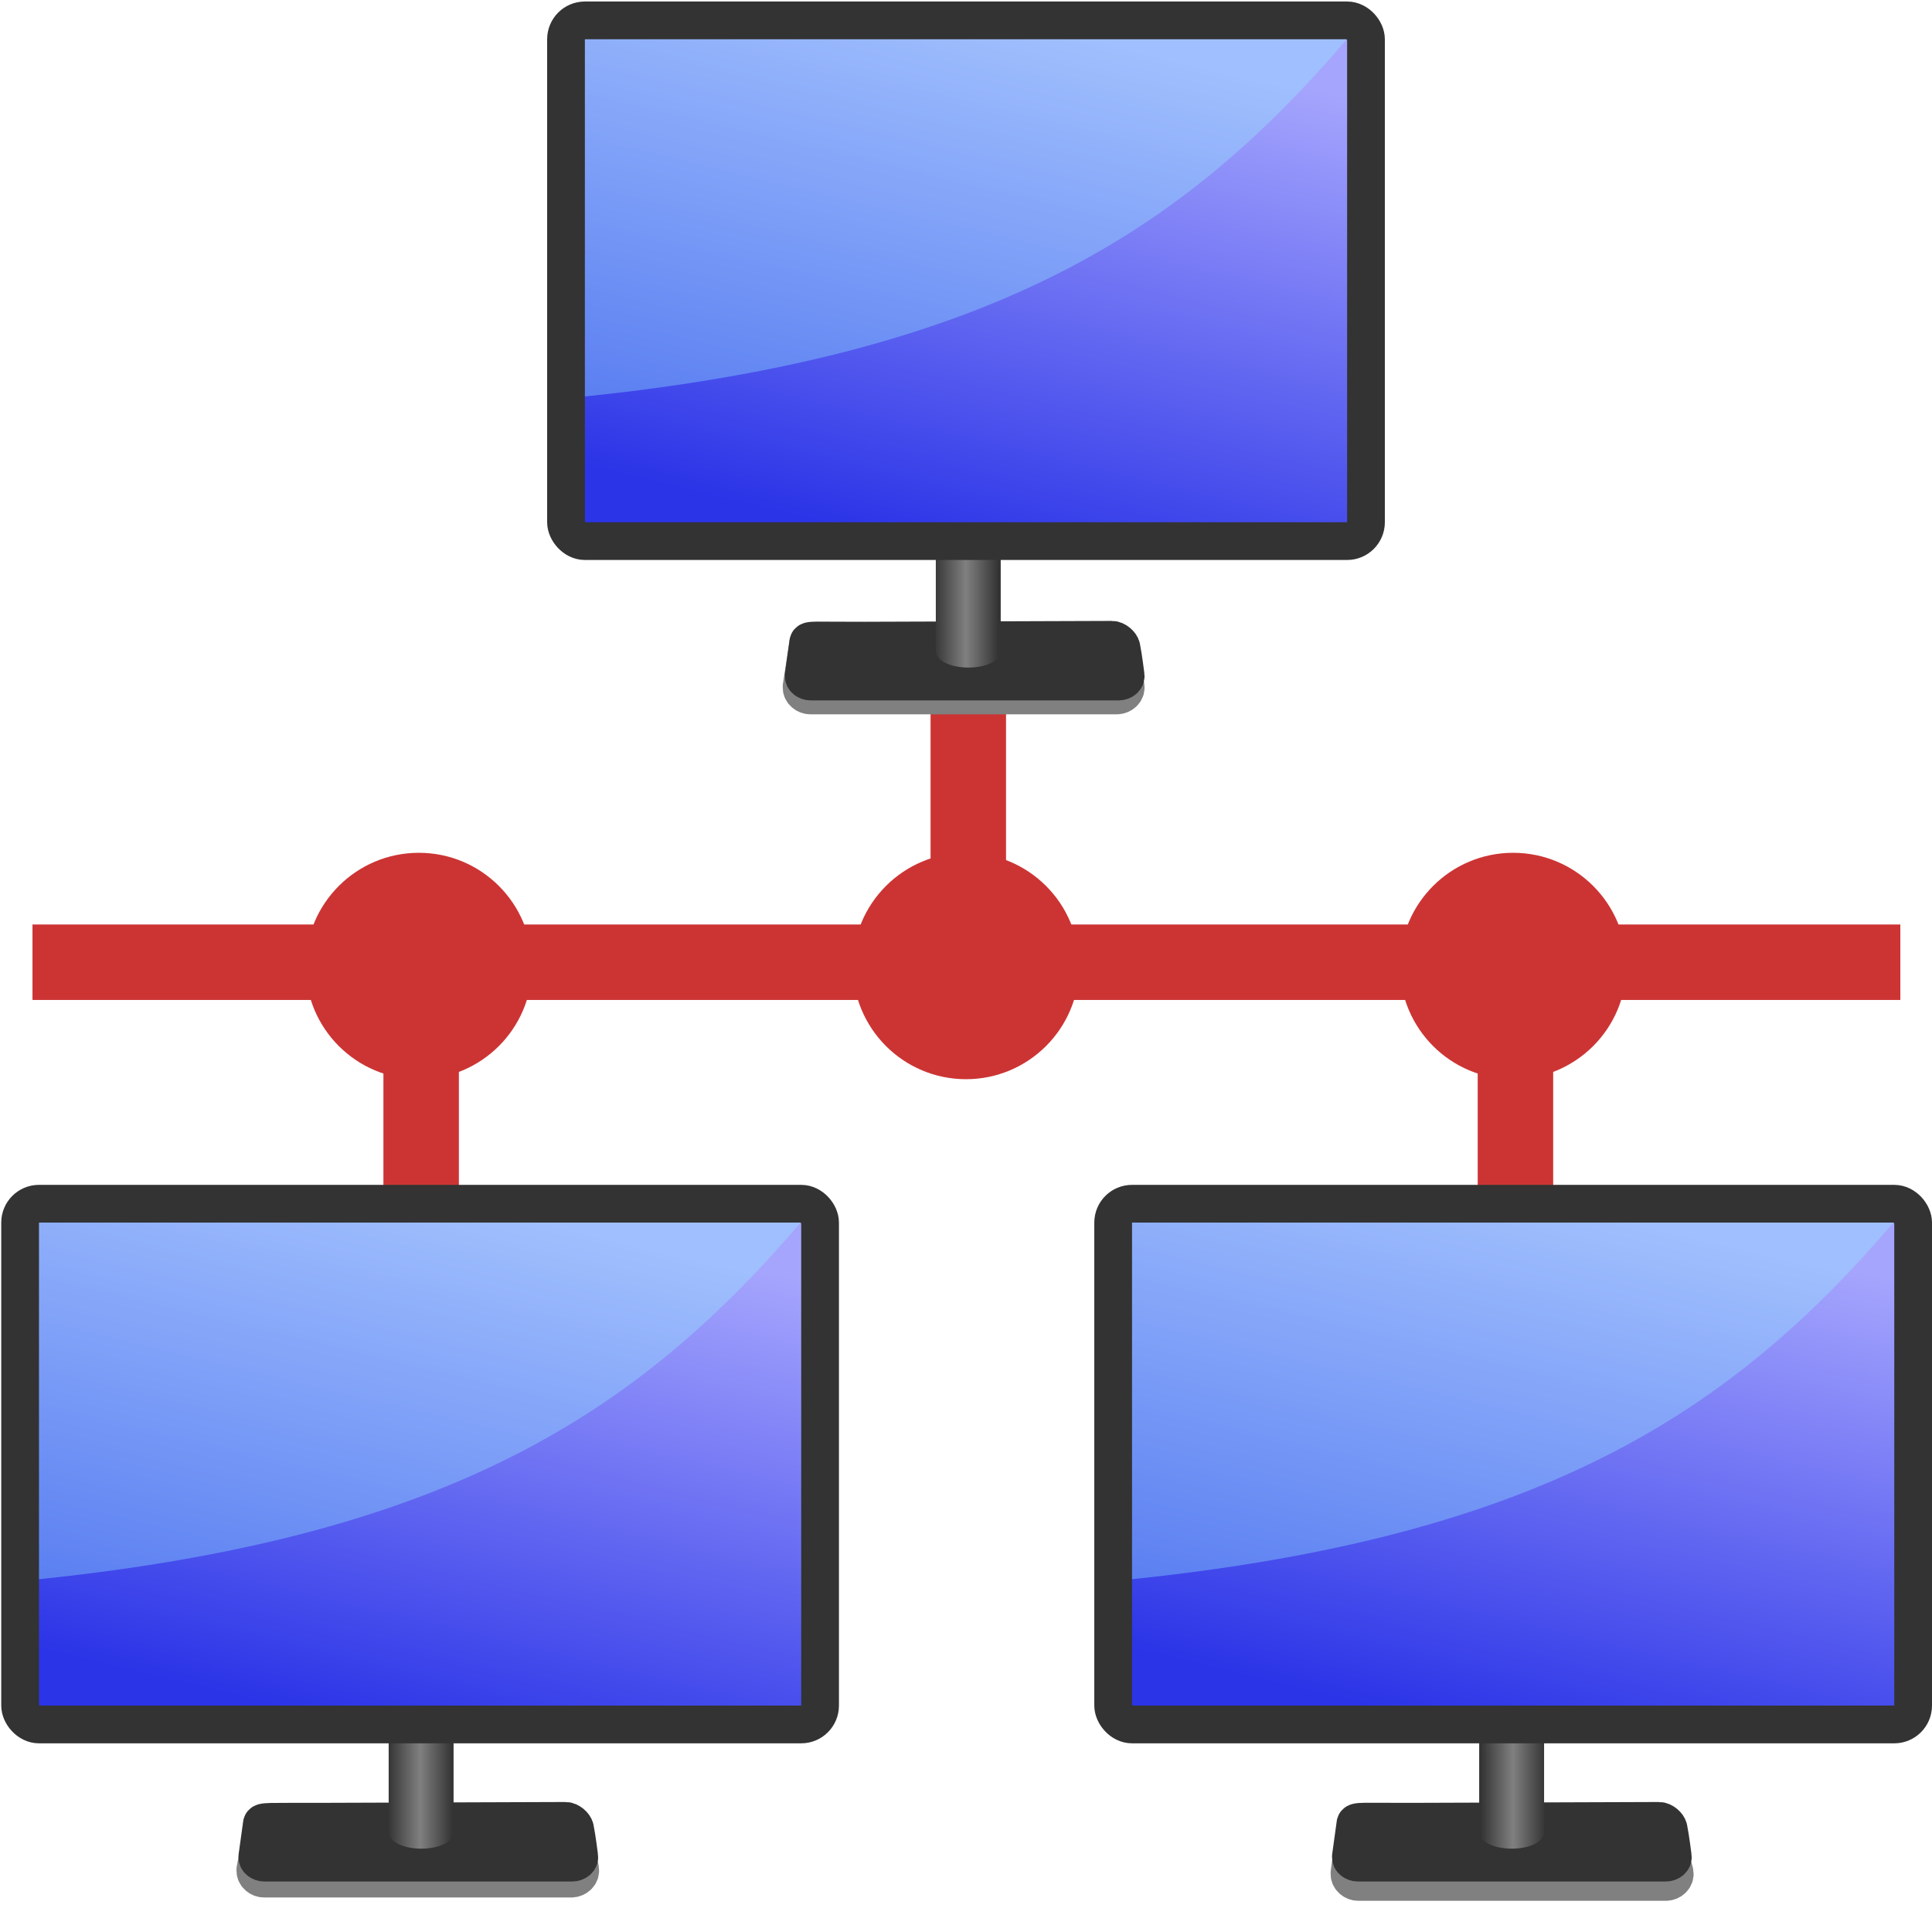 <?xml version="1.0" encoding="UTF-8"?>
<svg width="512" height="512" version="1.1" viewBox="0 0 512 512" xmlns="http://www.w3.org/2000/svg">
 <defs>
  <linearGradient id="a" x1="236" x2="277" y1="409" y2="409" gradientTransform="matrix(.421 0 0 .419 148 -7.55)" gradientUnits="userSpaceOnUse">
   <stop style="stop-color:#333" offset="0"/>
   <stop style="stop-color:#808080" offset=".5"/>
   <stop style="stop-color:#333" offset="1"/>
  </linearGradient>
  <linearGradient id="b" x1="219" x2="298" y1="383" y2="53" gradientTransform="matrix(.421 0 0 .419 148 -16.6)" gradientUnits="userSpaceOnUse">
   <stop style="stop-color:#2b34e7" offset="0"/>
   <stop style="stop-color:#a5a5fd" offset="1"/>
  </linearGradient>
  <linearGradient id="c" x1="236" x2="277" y1="409" y2="409" gradientTransform="matrix(.421 0 0 .419 293 306)" gradientUnits="userSpaceOnUse">
   <stop style="stop-color:#333" offset="0"/>
   <stop style="stop-color:#808080" offset=".5"/>
   <stop style="stop-color:#333" offset="1"/>
  </linearGradient>
  <linearGradient id="d" x1="219" x2="298" y1="383" y2="53" gradientTransform="matrix(.421 0 0 .419 293 297)" gradientUnits="userSpaceOnUse">
   <stop style="stop-color:#2b34e7" offset="0"/>
   <stop style="stop-color:#a5a5fd" offset="1"/>
  </linearGradient>
  <linearGradient id="e" x1="236" x2="277" y1="409" y2="409" gradientTransform="matrix(.421 0 0 .419 3.35 306)" gradientUnits="userSpaceOnUse">
   <stop style="stop-color:#333" offset="0"/>
   <stop style="stop-color:#808080" offset=".5"/>
   <stop style="stop-color:#333" offset="1"/>
  </linearGradient>
  <linearGradient id="f" x1="219" x2="298" y1="383" y2="53" gradientTransform="matrix(.421 0 0 .419 3.35 297)" gradientUnits="userSpaceOnUse">
   <stop style="stop-color:#2b34e7" offset="0"/>
   <stop style="stop-color:#a5a5fd" offset="1"/>
  </linearGradient>
 </defs>
 <path d="m8.61 255h103v70.3-70.3h392-102v70.3-70.3h-145v-69.1" style="fill:none;stroke-width:20;stroke:#cc3434"/>
 <circle cx="256" cy="256" r="30" fill="#cc3434"/>
 <circle cx="111" cy="256" r="30" fill="#cc3434"/>
 <circle cx="401" cy="256" r="30" fill="#cc3434"/>
 <path d="m214 175-1.07 6.97c-0.138 1 0.825 1.83 1.84 1.83h81.2c1.01 0 2.02-0.837 1.84-1.83l-1.5-7.33z" style="fill:#808080;stroke-width:11;stroke:#808080"/>
 <path d="m213 179c-0.127 0.888 0.829 1.62 1.85 1.62h81.6c1.02 0 2.02-0.737 1.85-1.62 0 0-0.614-4.98-1.12-7.45-0.178-0.879-1.47-2-2.49-2-26 0.089-52.2 0.188-65.6 0.226s-14.9-0.331-14.9 0.537z" style="fill:#333;stroke-width:10;stroke:#333"/>
 <path d="m248 144h17.2v28.3c0 6.2-17.2 6.11-17.2 0z" fill="url(#a)"/>
 <path d="m150 5.61h211v138h-211z" fill="url(#b)"/>
 <path d="m150 5.57h211c-44.2 53.2-94.3 88.8-211 100z" style="fill-opacity:.35;fill:#97f0ff"/>
 <rect x="150" y="5.4" width="212" height="138" rx="5" ry="5" style="fill:none;stroke-width:10;stroke:#333"/>
 <path d="m359 490-0.871 6.4c-0.138 1 0.825 1.83 1.84 1.83h81.5c1.01 0 2.02-0.837 1.84-1.83l-1.61-6.3z" style="fill:#808080;stroke-width:11;stroke:#808080"/>
 <path d="m358 492c-0.127 0.888 0.829 1.62 1.85 1.62h81.6c1.02 0 2.02-0.737 1.85-1.62 0 0-0.614-4.98-1.12-7.45-0.178-0.879-1.47-2-2.49-2-26 0.089-52.2 0.188-65.6 0.226s-14.9-0.299-14.9 0.628z" style="fill:#333;stroke-width:10;stroke:#333"/>
 <path d="m392 457h17.2v28.3c0 6.2-17.2 6.11-17.2 0z" fill="url(#c)"/>
 <path d="m295 319h211v138h-211z" fill="url(#d)"/>
 <path d="m295 319h211c-44.2 53.2-94.3 88.8-211 100z" style="fill-opacity:.35;fill:#97f0ff"/>
 <rect x="295" y="319" width="212" height="138" rx="5" ry="5" style="fill:none;stroke-width:10;stroke:#333"/>
 <path d="m69.6 488-1.43 7.52c-0.138 1 0.825 1.83 1.84 1.83h81.4c1.01 0 2.02-0.837 1.84-1.83l-0.742-4.25z" style="fill:#808080;stroke-width:11;stroke:#808080"/>
 <path d="m68.2 492c-0.127 0.888 0.829 1.62 1.85 1.62h81.6c1.02 0 2.02-0.737 1.85-1.62 0 0-0.614-4.98-1.12-7.45-0.178-0.879-1.47-2-2.49-2-26 0.089-52.2 0.188-65.6 0.226s-14.9-0.177-14.9 0.639z" style="fill:#333;stroke-width:10;stroke:#333"/>
 <path d="m103 457h17.2v28.3c0 6.2-17.2 6.11-17.2 0z" fill="url(#e)"/>
 <path d="m5.26 319h211v138h-211z" fill="url(#f)"/>
 <path d="m5.4 319h211c-44.2 53.2-94.3 88.8-211 100z" style="fill-opacity:.35;fill:#97f0ff"/>
 <rect x="5.33" y="319" width="212" height="138" rx="5" ry="5" style="fill:none;stroke-width:10;stroke:#333"/>
</svg>
